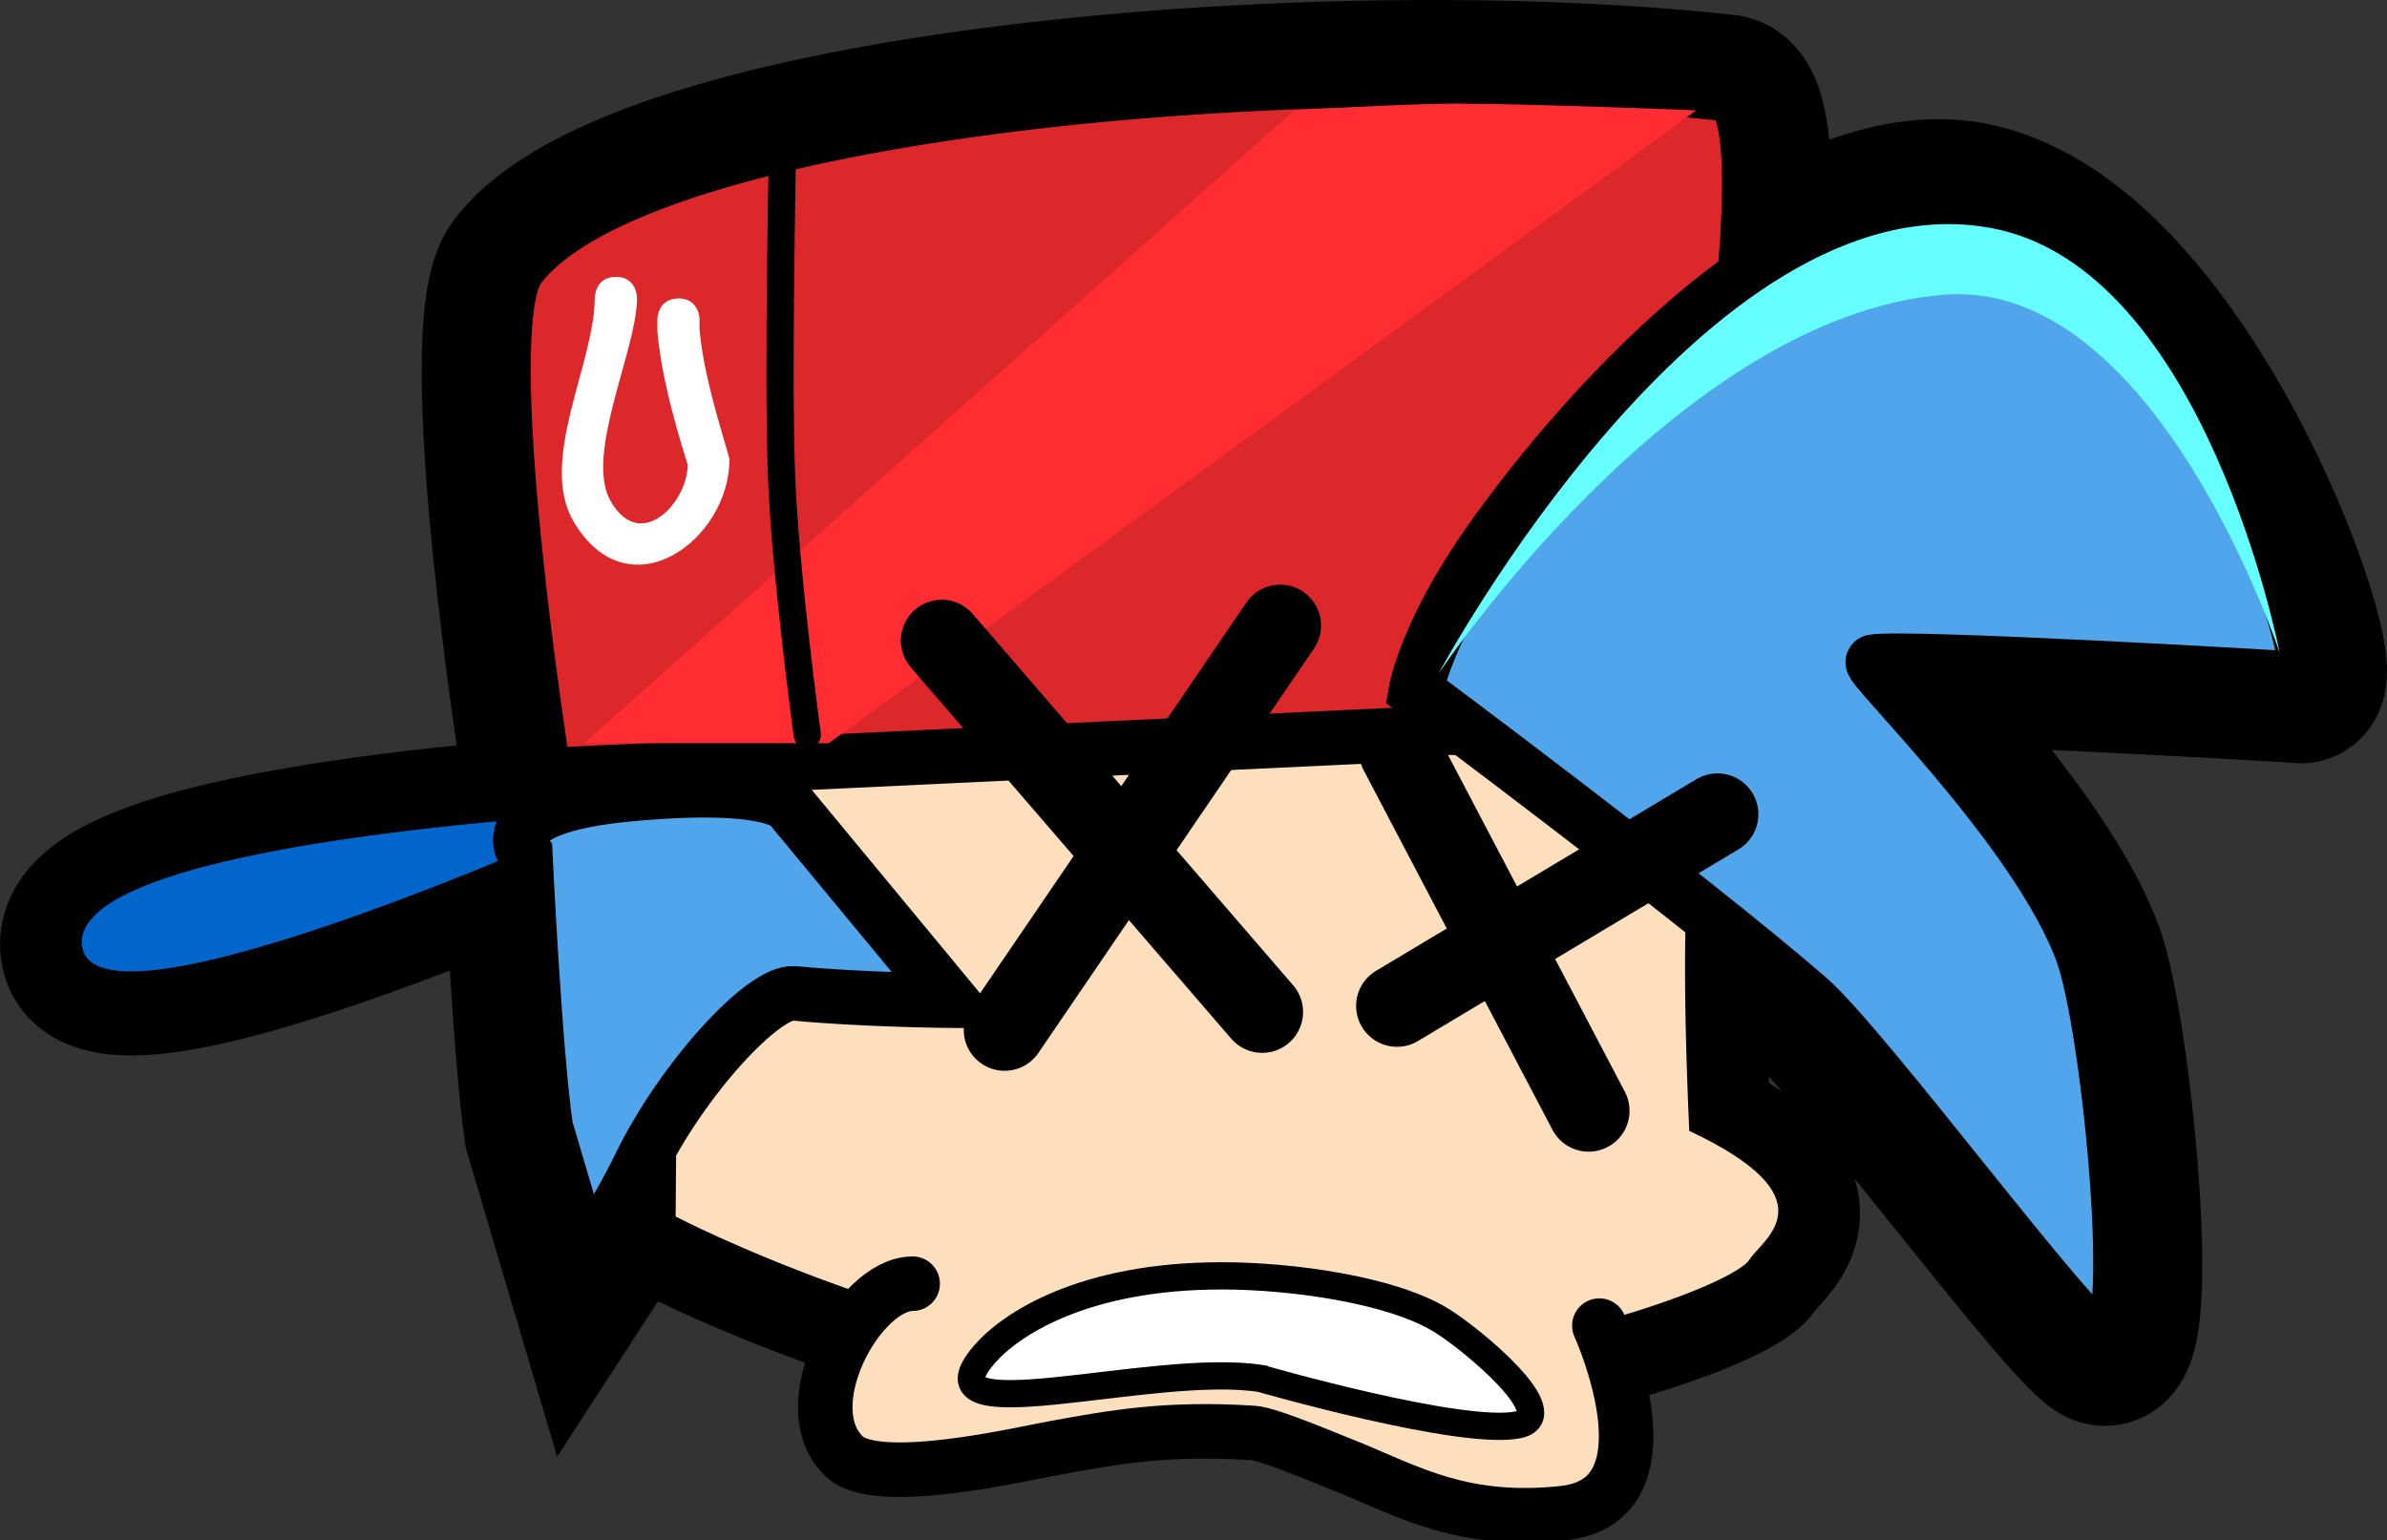 <svg version="1.1" xmlns="http://www.w3.org/2000/svg" xmlns:xlink="http://www.w3.org/1999/xlink" width="43.788" height="28.256" viewBox="0,0,43.788,28.256"><rect x="0" y="0" width="43.788" height="28.256" fill="#333333" stroke="none"/><g transform="translate(-218.106,-166.667)"><g data-paper-data="{&quot;isPaintingLayer&quot;:true}" fill-rule="nonzero" stroke-linejoin="miter" stroke-miterlimit="10" stroke-dasharray="" stroke-dashoffset="0" style="mix-blend-mode: normal"><g data-paper-data="{&quot;index&quot;:null}" fill="#31b0d1" stroke="#000000" stroke-width="3" stroke-linecap="butt"><path d="M219.607,184.015c-0.079,-1.903 9.692,-2.391 9.692,-2.391c0,0 -9.61,4.375 -9.692,2.391z"/><path d="M244.077,179.391c0,0 0.181,-1.069 1.338,-2.716c1.846,-2.627 5.34,-6.308 8.241,-6.322c4.226,-0.02 7.309,8.909 6.649,8.816c-0.127,-0.018 -7.284,-0.429 -7.839,-0.319c-0.157,0.031 3,3.057 3.836,5.326c0.502,1.363 1.071,7.322 0.389,7.146c-0.485,-0.126 -4.362,-5.388 -5.42,-6.306c-2.221,-1.925 -7.194,-5.625 -7.194,-5.625z"/><path d="M228.089,180.932c0,0 -1.308,-8.19 -0.463,-9.319c2.183,-2.914 14.629,-3.997 22.11,-3.183c1.408,0.061 -0.868,11.518 -0.868,11.518z"/><path d="M228.119,187.401c-0.203,-1.378 -0.377,-5.023 -0.377,-5.023c0,0 -0.725,-0.849 1.89,-1.096c2.693,-0.255 2.972,0.228 2.972,0.228l2.026,3.704c0,0 -1.424,-0.61 -2.534,-0.715c-0.562,-0.054 -1.483,2.014 -2.26,3.616c-0.383,0.79 -0.994,1.73 -0.994,1.73z"/><path d="M230.5,189.026l0.065,-8.051c0,0 0.34,-3.455 11.979,-3.731c9.06,-0.215 6.808,4.517 6.808,4.517c0,0 -0.529,-0.44 -0.258,5.695c2.634,1.241 1.35,1.983 1.109,2.357c-0.378,0.587 -5.456,2.291 -9.937,1.985c-5.15,-0.352 -9.765,-2.77 -9.765,-2.77z"/></g><path d="M230.5,188.983l0.065,-8.051c0,0 0.34,-3.455 11.979,-3.731c9.06,-0.215 6.808,4.517 6.808,4.517c0,0 -0.529,-0.44 -0.258,5.695c2.634,1.241 1.35,1.983 1.109,2.357c-0.378,0.587 -5.456,2.291 -9.937,1.985c-5.15,-0.352 -9.765,-2.77 -9.765,-2.77z" data-paper-data="{&quot;index&quot;:null}" fill="#fddfbd" stroke="none" stroke-width="NaN" stroke-linecap="butt"/><path d="M219.607,183.972c-0.079,-1.903 9.692,-2.391 9.692,-2.391c0,0 -9.61,4.375 -9.692,2.391z" data-paper-data="{&quot;index&quot;:null}" fill="#0066cc" stroke="none" stroke-width="0" stroke-linecap="butt"/><path d="M228.089,180.889c0,0 -1.308,-8.19 -0.463,-9.319c2.183,-2.914 14.629,-3.997 22.11,-3.183c1.408,0.061 -0.868,11.518 -0.868,11.518z" data-paper-data="{&quot;index&quot;:null}" fill="#dd282b" stroke="#000000" stroke-width="1" stroke-linecap="butt"/><path d="M228.119,187.358c-0.203,-1.378 -0.377,-5.023 -0.377,-5.023c0,0 -0.725,-0.849 1.89,-1.096c2.693,-0.255 2.972,0.228 2.972,0.228l2.945,3.559c0,0 -1.613,-0.015 -2.872,-0.135c-0.562,-0.054 -2.064,1.579 -2.841,3.181c-0.383,0.79 -0.994,1.73 -0.994,1.73z" data-paper-data="{&quot;index&quot;:null}" fill="#50a5eb" stroke="#000000" stroke-width="1" stroke-linecap="butt"/><path d="M228.824,180.302l13.024,-11.611c0,0 2.04,-0.123 2.949,-0.123c1.361,0 4.423,0.123 4.423,0.123l-15.912,11.611z" data-paper-data="{&quot;index&quot;:null}" fill="#ff2d32" stroke="none" stroke-width="0" stroke-linecap="butt"/><path d="M233.835,190.314l10.391,-9.796h3.626l-4.33,11.149c0,0 -1.988,0.466 -5.044,0.006c-2.73,-0.41 -4.644,-1.359 -4.644,-1.359z" data-paper-data="{&quot;index&quot;:null}" fill="#fddfbd" stroke="none" stroke-width="0" stroke-linecap="butt"/><path d="M244.077,179.348c0,0 0.181,-1.069 1.338,-2.716c1.846,-2.627 5.34,-6.308 8.241,-6.322c4.226,-0.02 7.309,8.909 6.649,8.816c-0.127,-0.018 -7.284,-0.429 -7.839,-0.319c-0.157,0.031 3,3.057 3.836,5.326c0.502,1.363 1.071,7.322 0.389,7.146c-0.485,-0.126 -4.362,-5.388 -5.42,-6.306c-2.221,-1.925 -7.194,-5.625 -7.194,-5.625z" data-paper-data="{&quot;index&quot;:null}" fill="#50a5eb" stroke="#000000" stroke-width="1" stroke-linecap="butt"/><path d="M232.915,180.146c0,0 -0.398,-2.905 -0.471,-4.722c-0.076,-1.88 0.024,-6.377 0.024,-6.377" data-paper-data="{&quot;index&quot;:null}" fill="none" stroke="#000000" stroke-width="0.5" stroke-linecap="round"/><path d="M244.495,179.024c0,0 4.905,-9.151 10.144,-8.172c3.928,0.733 5.287,7.795 5.287,7.795c0,0 -2.262,-6.889 -6.164,-6.573c-4.899,0.398 -9.267,6.95 -9.267,6.95z" data-paper-data="{&quot;index&quot;:null}" fill="#66ffff" stroke="none" stroke-width="0" stroke-linecap="butt"/><path d="M236.535,185.561l5.055,-7.418" fill="none" stroke="#000000" stroke-width="1.5" stroke-linecap="round"/><path d="M241.26,185.232l-5.879,-6.813" fill="none" stroke="#000000" stroke-width="1.5" stroke-linecap="round"/><path d="M249.612,181.605l-5.879,3.516" fill="none" stroke="#000000" stroke-width="1.5" stroke-linecap="round"/><path d="M247.249,187.045l-3.462,-6.593" fill="none" stroke="#000000" stroke-width="1.5" stroke-linecap="round"/><g stroke="#000000"><path d="M247.445,190.986c0,0 0.816,1.79 0.344,2.792c-0.16,0.341 -0.469,0.591 -1.009,0.648c-1.837,0.196 -2.834,-0.394 -3.925,-0.838c-0.878,-0.357 -1.522,-0.617 -1.768,-0.633c-1.593,-0.105 -2.6,0.088 -3.62,0.272c-0.614,0.11 -3.253,0.736 -3.867,0.165c-0.974,-0.907 0.259,-3.175 1.248,-3.175" fill="#fddfbd" stroke-width="1" stroke-linecap="round"/><path d="M241.244,191.958c-1.99,-0.322 -6.399,1.073 -5.076,-0.448c0.47,-0.541 1.796,-1.437 4.354,-1.437c1.254,0 3.089,0.247 4.014,0.81c0.571,0.348 2.26,1.75 1.417,1.923c-1.03,0.211 -4.708,-0.847 -4.708,-0.847z" fill="#ffffff" stroke-width="0.5" stroke-linecap="butt"/></g><path d="M230.551,172.141c0.388,0 0.388,0.388 0.388,0.388l-0.002,0.163c0.069,0.798 0.328,1.621 0.551,2.392c0.006,1.487 -1.846,2.853 -2.855,1.16c-0.665,-1.116 0.383,-2.914 0.383,-4.11c0,0 0,-0.388 0.388,-0.388c0.388,0 0.388,0.388 0.388,0.388c0,0.94 -0.968,2.877 -0.487,3.722c0.548,0.963 1.412,0.03 1.417,-0.659c-0.243,-0.777 -0.479,-1.624 -0.556,-2.434l-0.002,-0.233c0,0 0,-0.388 0.388,-0.388z" fill="#ffffff" stroke="none" stroke-width="0.5" stroke-linecap="butt"/></g></g></svg>